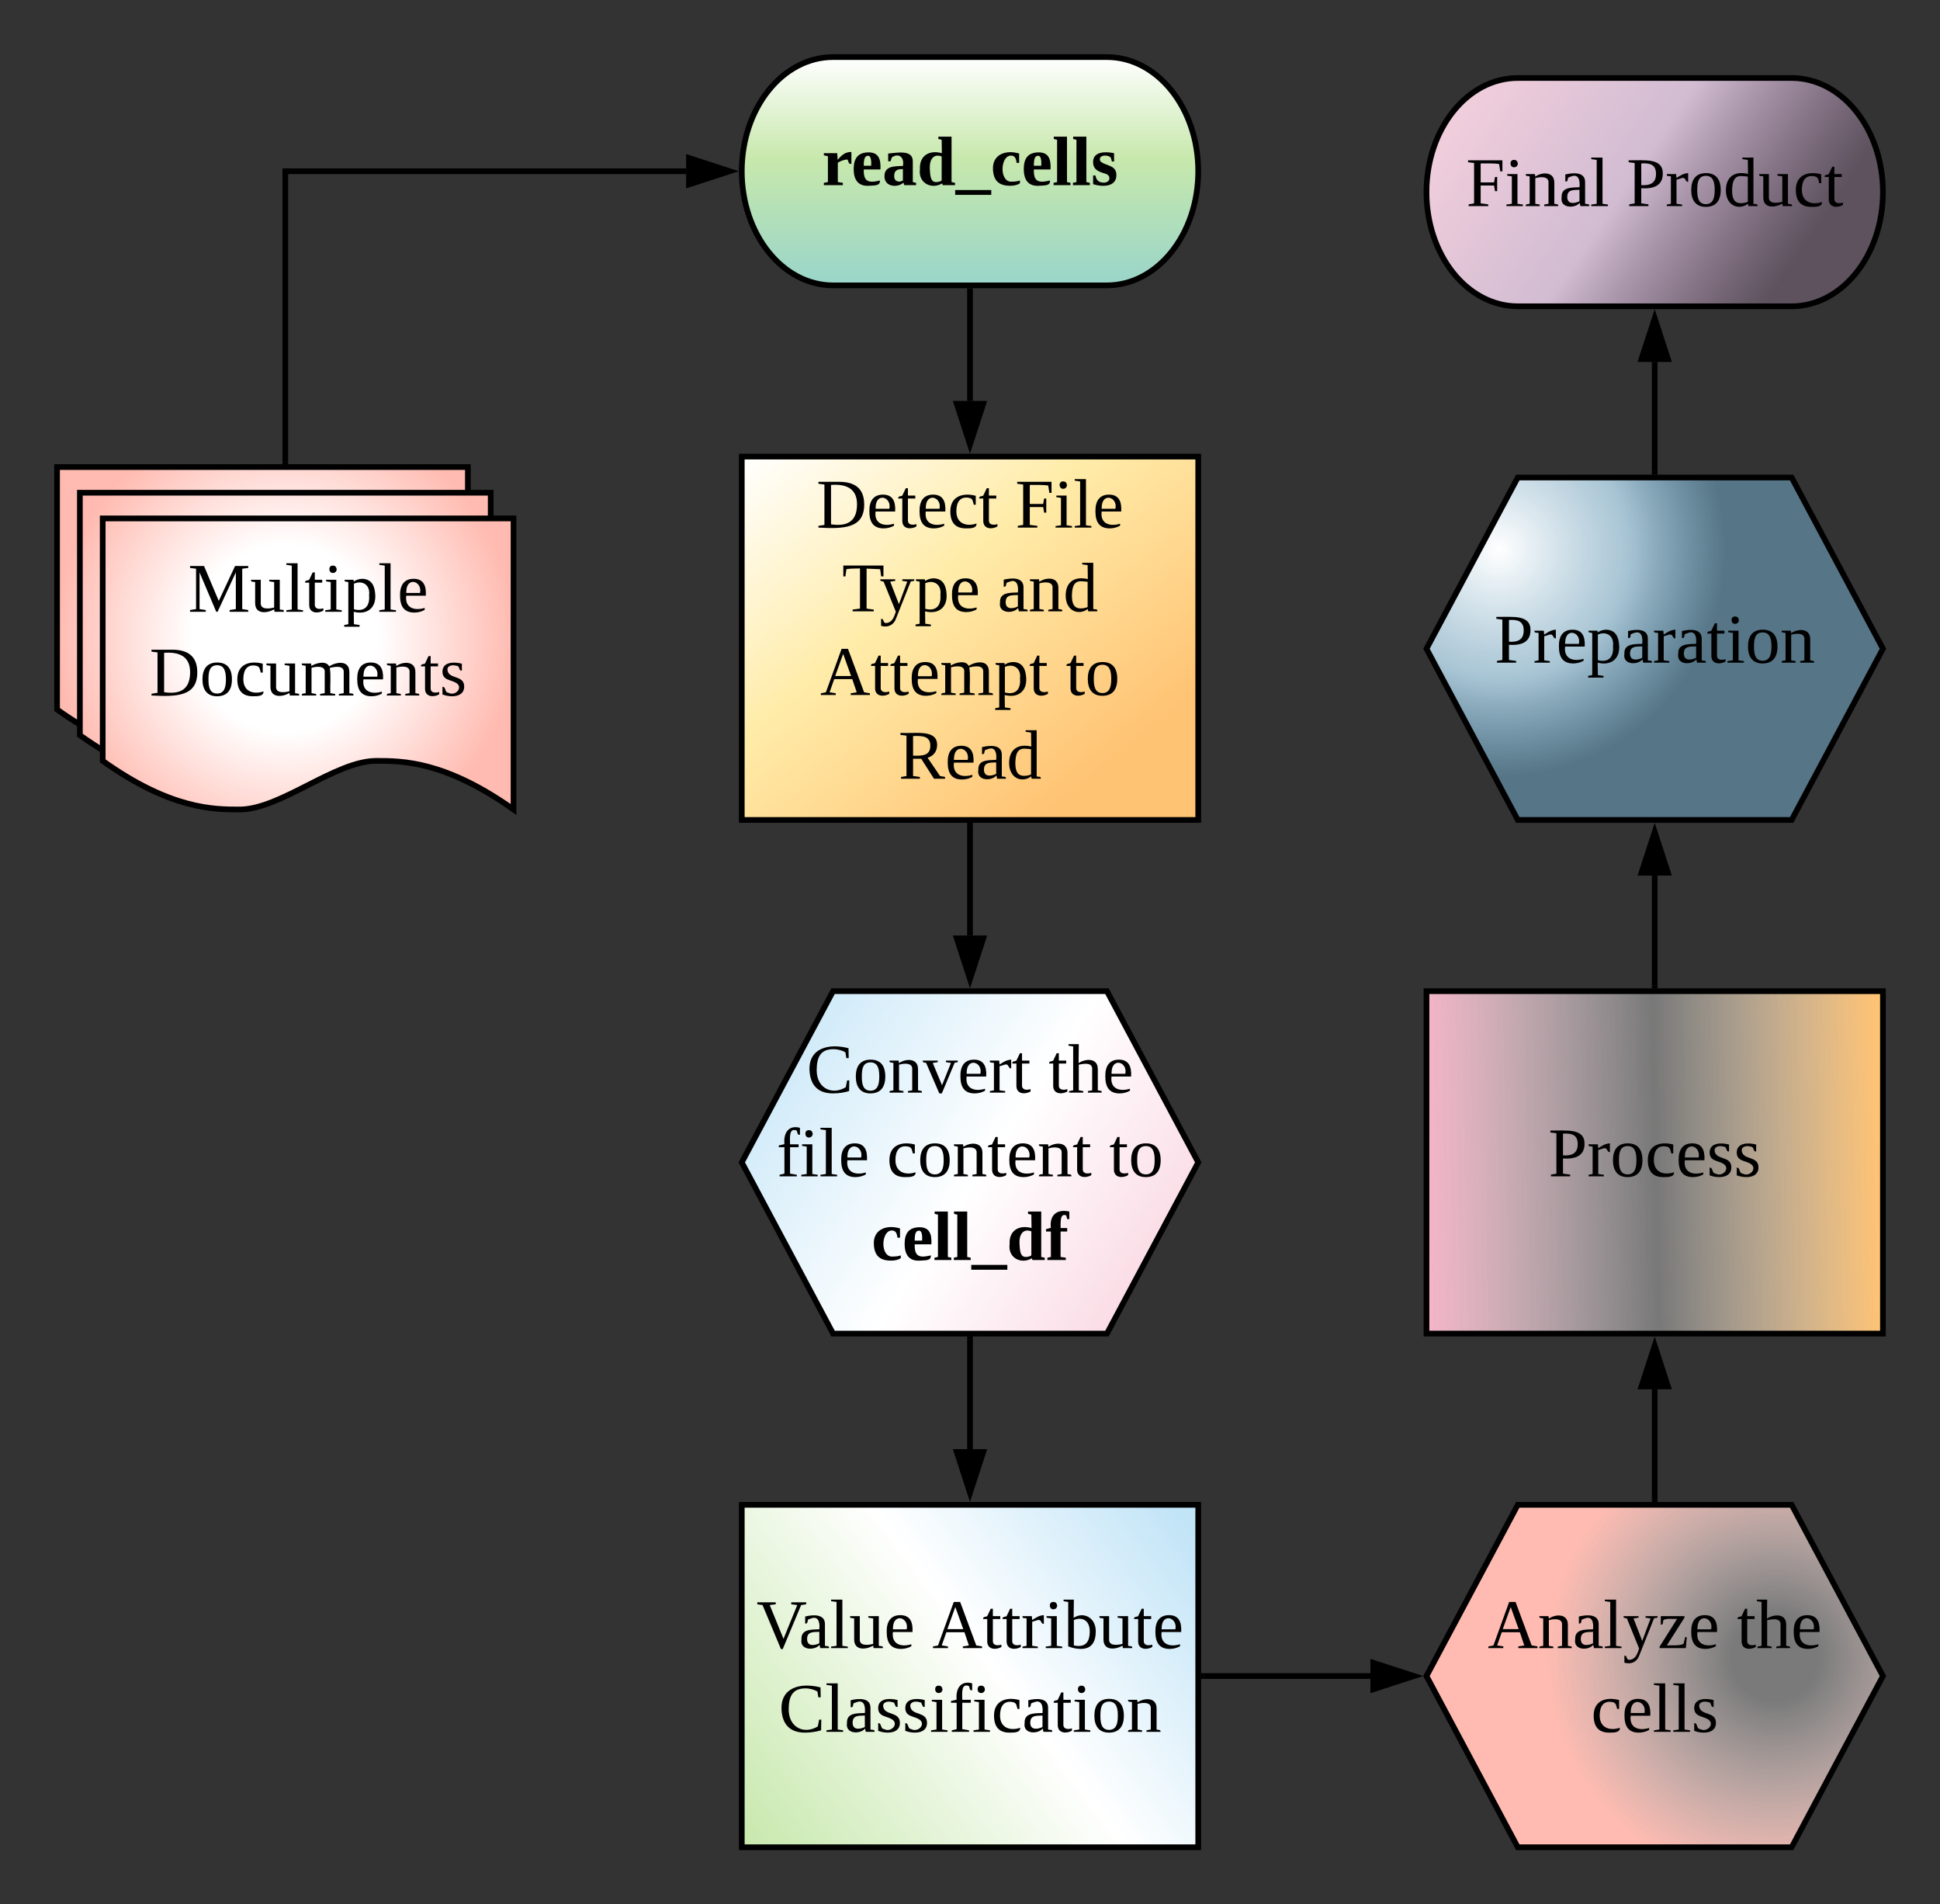 <svg xmlns="http://www.w3.org/2000/svg" xmlns:xlink="http://www.w3.org/1999/xlink" xmlns:lucid="lucid" width="680" height="667.33"><rect width="100%" height="100%" fill="#333333" stroke="none"/><g transform="translate(-180 -140)" lucid:page-tab-id="0_0"><path d="M568 160c17.67 0 32 17.9 32 40s-14.33 40-32 40h-96c-17.67 0-32-17.9-32-40s14.33-40 32-40z" stroke="#000" stroke-width="2" fill="url(#a)"/><use xlink:href="#b" transform="matrix(1,0,0,1,445,165) translate(23.09 39.889)"/><path d="M200 303.67h144v102c-24.05-17.04-39.02-17.04-48.1-17.04-14.4 0-33.55 17.04-47.95 17.04-8.93 0-24.05 0-47.95-17.04z" stroke="#000" stroke-width="2" fill="url(#c)"/><path d="M208 312.67h144v102c-24.05-17.04-39.02-17.04-48.1-17.04-14.4 0-33.55 17.04-47.95 17.04-8.93 0-24.05 0-47.95-17.04z" stroke="#000" stroke-width="2" fill="url(#d)"/><path d="M216 321.67h144v102c-24.05-17.04-39.02-17.04-48.1-17.04-14.4 0-33.55 17.04-47.95 17.04-8.93 0-24.05 0-47.95-17.04z" stroke="#000" stroke-width="2" fill="url(#e)"/><use xlink:href="#f" transform="matrix(1,0,0,1,221,326.667) translate(24.935 27.722)"/><use xlink:href="#g" transform="matrix(1,0,0,1,221,326.667) translate(11.423 57.056)"/><path d="M440 300h160v127.33H440z" stroke="#000" stroke-width="2" fill="url(#h)"/><use xlink:href="#i" transform="matrix(1,0,0,1,445,305) translate(21.188 19.889)"/><use xlink:href="#j" transform="matrix(1,0,0,1,445,305) translate(90.855 19.889)"/><use xlink:href="#k" transform="matrix(1,0,0,1,445,305) translate(30.117 49.222)"/><use xlink:href="#l" transform="matrix(1,0,0,1,445,305) translate(84.642 49.222)"/><use xlink:href="#m" transform="matrix(1,0,0,1,445,305) translate(22.444 78.556)"/><use xlink:href="#n" transform="matrix(1,0,0,1,445,305) translate(108.543 78.556)"/><use xlink:href="#o" transform="matrix(1,0,0,1,445,305) translate(49.944 107.889)"/><path d="M472 487.33h96l32 60-32 60h-96l-32-60z" stroke="#000" stroke-width="2" fill="url(#p)"/><use xlink:href="#q" transform="matrix(1,0,0,1,445,492.333) translate(17.725 30.556)"/><use xlink:href="#r" transform="matrix(1,0,0,1,445,492.333) translate(102.466 30.556)"/><use xlink:href="#s" transform="matrix(1,0,0,1,445,492.333) translate(7.235 59.889)"/><use xlink:href="#t" transform="matrix(1,0,0,1,445,492.333) translate(45.802 59.889)"/><use xlink:href="#u" transform="matrix(1,0,0,1,445,492.333) translate(123.753 59.889)"/><use xlink:href="#v" transform="matrix(1,0,0,1,445,492.333) translate(40.472 89.222)"/><path d="M440 667.33h160v120H440z" stroke="#000" stroke-width="2" fill="url(#w)"/><use xlink:href="#x" transform="matrix(1,0,0,1,445,672.333) translate(0.173 45.222)"/><use xlink:href="#y" transform="matrix(1,0,0,1,445,672.333) translate(61.759 45.222)"/><use xlink:href="#z" transform="matrix(1,0,0,1,445,672.333) translate(7.914 74.556)"/><path d="M712 667.33h96l32 60-32 60h-96l-32-60z" stroke="#000" stroke-width="2" fill="url(#A)"/><use xlink:href="#B" transform="matrix(1,0,0,1,685,672.333) translate(16.435 45.222)"/><use xlink:href="#r" transform="matrix(1,0,0,1,685,672.333) translate(103.756 45.222)"/><use xlink:href="#C" transform="matrix(1,0,0,1,685,672.333) translate(52.66 74.556)"/><path d="M680 487.33h160v120H680z" stroke="#000" stroke-width="2" fill="url(#D)"/><use xlink:href="#E" transform="matrix(1,0,0,1,685,492.333) translate(37.756 59.889)"/><path d="M712 307.33h96l32 60-32 60h-96l-32-60z" stroke="#000" stroke-width="2" fill="url(#F)"/><use xlink:href="#G" transform="matrix(1,0,0,1,685,312.333) translate(18.812 59.889)"/><path d="M808 167.33c17.67 0 32 17.9 32 40s-14.33 40-32 40h-96c-17.67 0-32-17.9-32-40s14.33-40 32-40z" stroke="#000" stroke-width="2" fill="url(#H)"/><use xlink:href="#I" transform="matrix(1,0,0,1,685,172.333) translate(8.898 39.889)"/><use xlink:href="#J" transform="matrix(1,0,0,1,685,172.333) translate(65.188 39.889)"/><path d="M280 301.67V200h140.5" stroke="#000" stroke-width="2" fill="none"/><path d="M281 302.67h-2v-1.03h2z"/><path d="M435.76 200l-14.26 4.64v-9.28z" stroke="#000" stroke-width="2"/><path d="M520 242v38.5" stroke="#000" stroke-width="2" fill="none"/><path d="M521 242.03h-2V241h2z"/><path d="M520 295.76l-4.64-14.26h9.28z" stroke="#000" stroke-width="2"/><path d="M520 429.33v38.5" stroke="#000" stroke-width="2" fill="none"/><path d="M521 429.36h-2v-1.03h2z"/><path d="M520 483.1l-4.64-14.27h9.28z" stroke="#000" stroke-width="2"/><path d="M520 609.33v38.5" stroke="#000" stroke-width="2" fill="none"/><path d="M521 609.36h-2v-1.03h2z"/><path d="M520 663.1l-4.64-14.27h9.28z" stroke="#000" stroke-width="2"/><path d="M602 727.33h58.36" stroke="#000" stroke-width="2" fill="none"/><path d="M602.03 728.33H601v-2h1.03z"/><path d="M675.63 727.33l-14.27 4.64v-9.27z" stroke="#000" stroke-width="2"/><path d="M760 665.33v-38.5" stroke="#000" stroke-width="2" fill="none"/><path d="M761 666.33h-2v-1.02h2z"/><path d="M760 611.57l4.64 14.27h-9.28z" stroke="#000" stroke-width="2"/><path d="M760 485.33v-38.5" stroke="#000" stroke-width="2" fill="none"/><path d="M761 486.33h-2v-1.02h2z"/><path d="M760 431.57l4.64 14.27h-9.28z" stroke="#000" stroke-width="2"/><path d="M760 305.33v-38.5" stroke="#000" stroke-width="2" fill="none"/><path d="M761 306.33h-2v-1.02h2z"/><path d="M760 251.57l4.64 14.27h-9.28z" stroke="#000" stroke-width="2"/><defs><linearGradient gradientUnits="userSpaceOnUse" id="a" x1="600" y1="160" x2="600" y2="240"><stop offset="0%" stop-color="#fff"/><stop offset="44.96%" stop-color="#c7e8ac"/><stop offset="100%" stop-color="#99d5ca"/></linearGradient><path d="M132-132c-21 0-37 9-50 16v100l26 4V0H10v-12l21-4v-133l-21-5v-11h69l2 34c17-18 35-41 71-40v61c-17 3-14-14-20-22" id="K"/><path d="M12-83c0-55 22-85 75-86 52-1 66 33 63 88H64c-1 37 6 64 44 63 14 0 28-4 39-6 3 28-28 25-55 27-57 4-80-31-80-86zm90-17c2-26 0-63-27-48-10 9-11 28-11 48h38" id="L"/><path d="M31-163c51-5 127-20 127 40v107l17 4V0h-61l-4-13C82 13 12 12 12-46c0-51 46-52 95-53 9-45-22-69-57-44l-7 20H31v-40zM62-47c0 30 26 34 45 23v-59c-28 0-45 6-45 36" id="M"/><path d="M15-82c-4-69 47-101 113-83l-1-69-17-4v-12h68v234l18 4V0h-63l-4-9C77 23 5-9 15-82zm112-66c-43-16-64 17-61 65 2 33 3 67 32 67 12 0 22-3 29-8v-124" id="N"/><path d="M-3 50V25h186v25H-3" id="O"/><path d="M109-18c15 0 31-2 42-6v14c-11 9-31 13-51 13-59 0-86-28-88-86-3-75 66-101 135-80v48h-13c-3-20-7-40-34-37-51 7-55 138 9 134" id="P"/><path d="M76-16l18 4V0H7v-12l18-4v-218l-17-4v-12h68v234" id="Q"/><path d="M102-142c-14-17-68-15-54 18 24 26 83 17 83 72 0 62-72 62-120 47v-45h12c4 23 16 37 43 37 35 0 39-37 9-46-31-9-65-19-64-61 0-52 59-55 108-45v43h-11" id="R"/><g id="b"><use transform="matrix(0.068,0,0,0.068,0,0)" xlink:href="#K"/><use transform="matrix(0.068,0,0,0.068,10.321,0)" xlink:href="#L"/><use transform="matrix(0.068,0,0,0.068,21.117,0)" xlink:href="#M"/><use transform="matrix(0.068,0,0,0.068,33.34,0)" xlink:href="#N"/><use transform="matrix(0.068,0,0,0.068,46.92,0)" xlink:href="#O"/><use transform="matrix(0.068,0,0,0.068,59.142,0)" xlink:href="#P"/><use transform="matrix(0.068,0,0,0.068,69.938,0)" xlink:href="#L"/><use transform="matrix(0.068,0,0,0.068,80.735,0)" xlink:href="#Q"/><use transform="matrix(0.068,0,0,0.068,87.525,0)" xlink:href="#Q"/><use transform="matrix(0.068,0,0,0.068,94.315,0)" xlink:href="#R"/></g><radialGradient gradientUnits="userSpaceOnUse" id="c" fx="280" fy="363.67" cx="280" cy="363.67" r="80"><stop offset="0%" stop-color="#fff"/><stop offset="40.76%" stop-color="#fff"/><stop offset="100%" stop-color="#ffbbb1"/></radialGradient><radialGradient gradientUnits="userSpaceOnUse" id="d" fx="280" fy="363.67" cx="280" cy="363.67" r="80"><stop offset="0%" stop-color="#fff"/><stop offset="40.76%" stop-color="#fff"/><stop offset="100%" stop-color="#ffbbb1"/></radialGradient><radialGradient gradientUnits="userSpaceOnUse" id="e" fx="280" fy="363.67" cx="280" cy="363.67" r="80"><stop offset="0%" stop-color="#fff"/><stop offset="40.76%" stop-color="#fff"/><stop offset="100%" stop-color="#ffbbb1"/></radialGradient><path d="M152 0h-7L59-203v189l32 5v9H10v-9l31-5v-208l-31-4v-10h72l76 180 84-180h68v10l-31 4v208l31 5v9h-96v-9l32-5v-189" id="S"/><path d="M124-13C89 8 26 15 26-45v-108c-8-3-24 2-21-12h50v118c-3 37 42 32 69 25v-131l-25-4v-8h54v153c8 3 24-2 21 12h-48" id="T"/><path d="M65-12l28 4v8H7v-8l28-4v-226l-28-4v-8h58v238" id="U"/><path d="M54-38c-1 25 24 26 44 20v12C71 10 25 9 25-35v-115H4c-2-14 14-10 21-15l18-38h11v38h38v15H54v112" id="V"/><path d="M47-200c-23 0-25-39 0-38 13 0 18 7 20 19-1 11-8 19-20 19zM65-12l28 4v8H8v-8l28-4v-141l-24-4v-8h53v153" id="W"/><path d="M166-85c3 67-44 102-111 85l1 64 29 4v9H6v-9l21-4v-217c-7-3-22 1-19-12h46l1 9c11-8 26-14 45-14 47 2 64 36 66 85zM56-13c53 14 83-14 78-72 7-53-33-79-78-60v132" id="X"/><path d="M84-170c49 0 66 33 63 87H46c-8 60 38 80 95 63v10C128-2 108 4 88 4 34 4 14-29 14-84c-1-54 22-86 70-86zm33 73c12-57-57-82-69-24-1 7-2 15-2 24h71" id="Y"/><g id="f"><use transform="matrix(0.068,0,0,0.068,0,0)" xlink:href="#S"/><use transform="matrix(0.068,0,0,0.068,21.728,0)" xlink:href="#T"/><use transform="matrix(0.068,0,0,0.068,33.951,0)" xlink:href="#U"/><use transform="matrix(0.068,0,0,0.068,40.741,0)" xlink:href="#V"/><use transform="matrix(0.068,0,0,0.068,47.531,0)" xlink:href="#W"/><use transform="matrix(0.068,0,0,0.068,54.321,0)" xlink:href="#X"/><use transform="matrix(0.068,0,0,0.068,66.543,0)" xlink:href="#U"/><use transform="matrix(0.068,0,0,0.068,73.333,0)" xlink:href="#Y"/></g><path d="M75-17c87 13 134-18 134-103 0-78-51-106-134-100v203zm171-102C246 5 139 7 10 0v-9l31-5v-208l-31-4v-10h107c82 0 129 35 129 117" id="Z"/><path d="M90-170c52 0 76 32 76 87 0 54-24 87-77 87-51 0-75-34-75-87 0-54 24-87 76-87zM89-10c39 0 46-35 46-73 0-39-7-73-46-73-39 1-44 34-44 73s6 72 44 73" id="aa"/><path d="M45-84c0 64 52 80 104 63 1 25-30 25-55 25-56 0-80-32-80-88 0-76 62-98 131-80v46h-10c-5-15-4-31-23-35-47-10-67 21-67 69" id="ab"/><path d="M126-118c4-37-42-32-68-25v131l24 4v8H8C5-13 21-9 28-12v-141c-7-3-23 1-20-12h48l1 13c22-15 77-30 92 2 32-22 104-36 104 29v109c8 3 24-2 21 12h-75v-8l25-4v-106c3-39-45-31-72-24 7 37 1 88 3 130l25 4v8h-78v-8l24-4v-106" id="ac"/><path d="M125-118c4-37-41-34-68-26v132l23 4v8H8C5-13 21-9 28-12v-141c-7-3-23 1-20-12h47l2 13c31-23 98-29 98 31v109c7 3 23-1 20 12h-72v-8l22-4v-106" id="ad"/><path d="M41-130c7 48 86 23 86 84 0 56-69 57-112 41v-40c20 0 9 29 31 31 35 19 77-26 41-50-27-18-72-13-72-59 0-50 58-52 100-41v36c-19 1-8-25-28-25-21-7-50-1-46 23" id="ae"/><g id="g"><use transform="matrix(0.068,0,0,0.068,0,0)" xlink:href="#Z"/><use transform="matrix(0.068,0,0,0.068,17.586,0)" xlink:href="#aa"/><use transform="matrix(0.068,0,0,0.068,29.809,0)" xlink:href="#ab"/><use transform="matrix(0.068,0,0,0.068,40.605,0)" xlink:href="#T"/><use transform="matrix(0.068,0,0,0.068,52.827,0)" xlink:href="#ac"/><use transform="matrix(0.068,0,0,0.068,71.84,0)" xlink:href="#Y"/><use transform="matrix(0.068,0,0,0.068,82.636,0)" xlink:href="#ad"/><use transform="matrix(0.068,0,0,0.068,94.858,0)" xlink:href="#V"/><use transform="matrix(0.068,0,0,0.068,101.648,0)" xlink:href="#ae"/></g><linearGradient gradientUnits="userSpaceOnUse" id="h" x1="440" y1="300" x2="543.53" y2="427.33"><stop offset="0%" stop-color="#fff"/><stop offset="46.64%" stop-color="#ffeca9"/><stop offset="100%" stop-color="#ffc374"/></linearGradient><g id="i"><use transform="matrix(0.068,0,0,0.068,0,0)" xlink:href="#Z"/><use transform="matrix(0.068,0,0,0.068,17.586,0)" xlink:href="#Y"/><use transform="matrix(0.068,0,0,0.068,28.383,0)" xlink:href="#V"/><use transform="matrix(0.068,0,0,0.068,35.173,0)" xlink:href="#Y"/><use transform="matrix(0.068,0,0,0.068,45.969,0)" xlink:href="#ab"/><use transform="matrix(0.068,0,0,0.068,56.765,0)" xlink:href="#V"/></g><path d="M75-106v92l39 5v9H13v-9l28-5v-208l-31-4v-10h177v57h-11l-6-38c-28-4-63-3-95-3v98h69l5-28h11v73h-11l-5-29H75" id="af"/><g id="j"><use transform="matrix(0.068,0,0,0.068,0,0)" xlink:href="#af"/><use transform="matrix(0.068,0,0,0.068,13.58,0)" xlink:href="#W"/><use transform="matrix(0.068,0,0,0.068,20.37,0)" xlink:href="#U"/><use transform="matrix(0.068,0,0,0.068,27.16,0)" xlink:href="#Y"/></g><path d="M55 0v-9l38-5v-207c-22 1-53 0-70 4l-5 37H7v-56h207v56h-12l-5-37-70-3v206l37 5v9H55" id="ag"/><path d="M161-154L85 37C75 66 49 86 8 75V39c18-2 6 24 29 21 30-4 38-32 47-58L21-153c-7-3-20 0-17-12h77v8l-26 4 45 116 43-116-26-4v-8h62v8" id="ah"/><g id="k"><use transform="matrix(0.068,0,0,0.068,0,0)" xlink:href="#ag"/><use transform="matrix(0.068,0,0,0.068,13.173,0)" xlink:href="#ah"/><use transform="matrix(0.068,0,0,0.068,25.395,0)" xlink:href="#X"/><use transform="matrix(0.068,0,0,0.068,37.617,0)" xlink:href="#Y"/></g><path d="M32-163c41-10 102-14 102 39v112c8 3 24-2 21 12h-45l-4-17C83 13 3 13 13-46c-2-50 45-50 92-51 4-36-5-70-42-56-6 2-12 4-16 6-4 7 0 23-15 20v-36zM42-47c0 41 41 33 63 22v-59c-34 1-63-1-63 37" id="ai"/><path d="M13-81c0-71 46-101 114-85l-1-72-28-4v-8h57v238c8 3 24-2 21 12h-47l-2-12C80 23 13-1 13-81zm77-74c-37 1-44 33-45 74 0 38 9 66 45 66 14 0 27-3 36-7v-130c-10-1-24-3-36-3" id="aj"/><g id="l"><use transform="matrix(0.068,0,0,0.068,0,0)" xlink:href="#ai"/><use transform="matrix(0.068,0,0,0.068,10.796,0)" xlink:href="#ad"/><use transform="matrix(0.068,0,0,0.068,23.019,0)" xlink:href="#aj"/></g><path d="M81-9v9H4v-9l26-5 81-224h33l83 224 30 5v9h-99v-9l31-5-23-68H73L49-14zm38-203L78-98h82" id="ak"/><g id="m"><use transform="matrix(0.068,0,0,0.068,0,0)" xlink:href="#ak"/><use transform="matrix(0.068,0,0,0.068,17.586,0)" xlink:href="#V"/><use transform="matrix(0.068,0,0,0.068,24.377,0)" xlink:href="#V"/><use transform="matrix(0.068,0,0,0.068,31.167,0)" xlink:href="#Y"/><use transform="matrix(0.068,0,0,0.068,41.963,0)" xlink:href="#ac"/><use transform="matrix(0.068,0,0,0.068,60.975,0)" xlink:href="#X"/><use transform="matrix(0.068,0,0,0.068,73.198,0)" xlink:href="#V"/></g><g id="n"><use transform="matrix(0.068,0,0,0.068,0,0)" xlink:href="#V"/><use transform="matrix(0.068,0,0,0.068,6.79,0)" xlink:href="#aa"/></g><path d="M199-173c-1 36-21 56-49 65l64 94 26 5v9h-57l-66-103H75v89l35 5v9H13v-9l28-5v-208l-31-4v-10c80 4 190-20 189 63zM75-119c50 2 89-1 89-51 0-49-39-52-89-50v101" id="al"/><g id="o"><use transform="matrix(0.068,0,0,0.068,0,0)" xlink:href="#al"/><use transform="matrix(0.068,0,0,0.068,16.296,0)" xlink:href="#Y"/><use transform="matrix(0.068,0,0,0.068,27.093,0)" xlink:href="#ai"/><use transform="matrix(0.068,0,0,0.068,37.889,0)" xlink:href="#aj"/></g><linearGradient gradientUnits="userSpaceOnUse" id="p" x1="440" y1="487.33" x2="600" y2="594"><stop offset="0%" stop-color="#c1e4f7"/><stop offset="54.62%" stop-color="#fff"/><stop offset="100%" stop-color="#f9d2de"/></linearGradient><path d="M52-115c0 93 80 130 150 87l7-35h11l-1 55c-23 7-52 12-83 12C60 4 19-37 15-115c-5-113 97-141 201-114l1 51h-12l-5-30c-15-9-39-16-62-16-66 0-86 41-86 109" id="am"/><path d="M164-154L98 4H85L17-153c-7-3-20 0-17-12h77v8l-26 4L99-38l46-115-26-4v-8h61v8" id="an"/><path d="M57-145c16-10 35-24 60-25v45c-19 1-8-30-40-17l-20 6v124l29 4v8H7v-8l21-4v-141c-8-3-24 2-21-12h48" id="ao"/><g id="q"><use transform="matrix(0.068,0,0,0.068,0,0)" xlink:href="#am"/><use transform="matrix(0.068,0,0,0.068,16.296,0)" xlink:href="#aa"/><use transform="matrix(0.068,0,0,0.068,28.519,0)" xlink:href="#ad"/><use transform="matrix(0.068,0,0,0.068,40.741,0)" xlink:href="#an"/><use transform="matrix(0.068,0,0,0.068,52.963,0)" xlink:href="#Y"/><use transform="matrix(0.068,0,0,0.068,63.759,0)" xlink:href="#ao"/><use transform="matrix(0.068,0,0,0.068,71.84,0)" xlink:href="#V"/></g><path d="M126-119c3-38-42-31-69-25v132l23 4v8H7v-8l21-4v-226l-24-4v-8h53l-1 98c31-22 99-31 99 31v109c7 3 23-1 20 12h-71v-8l22-4v-107" id="ap"/><g id="r"><use transform="matrix(0.068,0,0,0.068,0,0)" xlink:href="#V"/><use transform="matrix(0.068,0,0,0.068,6.79,0)" xlink:href="#ap"/><use transform="matrix(0.068,0,0,0.068,19.012,0)" xlink:href="#Y"/></g><path d="M103-236c-39-15-35 32-34 71h44v15H69v136l35 6v8H15v-8l25-6v-136H11v-9l29-7c-6-59 23-100 80-84v36c-15 2-12-14-17-22" id="aq"/><g id="s"><use transform="matrix(0.068,0,0,0.068,0,0)" xlink:href="#aq"/><use transform="matrix(0.068,0,0,0.068,8.08,0)" xlink:href="#W"/><use transform="matrix(0.068,0,0,0.068,14.87,0)" xlink:href="#U"/><use transform="matrix(0.068,0,0,0.068,21.66,0)" xlink:href="#Y"/></g><g id="t"><use transform="matrix(0.068,0,0,0.068,0,0)" xlink:href="#ab"/><use transform="matrix(0.068,0,0,0.068,10.796,0)" xlink:href="#aa"/><use transform="matrix(0.068,0,0,0.068,23.019,0)" xlink:href="#ad"/><use transform="matrix(0.068,0,0,0.068,35.241,0)" xlink:href="#V"/><use transform="matrix(0.068,0,0,0.068,42.031,0)" xlink:href="#Y"/><use transform="matrix(0.068,0,0,0.068,52.827,0)" xlink:href="#ad"/><use transform="matrix(0.068,0,0,0.068,65.049,0)" xlink:href="#V"/></g><g id="u"><use transform="matrix(0.068,0,0,0.068,0,0)" xlink:href="#V"/><use transform="matrix(0.068,0,0,0.068,6.79,0)" xlink:href="#aa"/></g><path d="M107-230c-31-13-29 30-29 65h34v18H78v131l27 4V0H10v-12l18-4v-131H3v-12l25-7c-8-66 31-98 95-84v39h-11" id="ar"/><g id="v"><use transform="matrix(0.068,0,0,0.068,0,0)" xlink:href="#P"/><use transform="matrix(0.068,0,0,0.068,10.796,0)" xlink:href="#L"/><use transform="matrix(0.068,0,0,0.068,21.593,0)" xlink:href="#Q"/><use transform="matrix(0.068,0,0,0.068,28.383,0)" xlink:href="#Q"/><use transform="matrix(0.068,0,0,0.068,35.173,0)" xlink:href="#O"/><use transform="matrix(0.068,0,0,0.068,47.395,0)" xlink:href="#N"/><use transform="matrix(0.068,0,0,0.068,60.975,0)" xlink:href="#ar"/></g><linearGradient gradientUnits="userSpaceOnUse" id="w" x1="440" y1="787.33" x2="600" y2="667.33"><stop offset="0%" stop-color="#c7e8ac"/><stop offset="54.2%" stop-color="#fff"/><stop offset="96.64%" stop-color="#c1e4f7"/></linearGradient><path d="M256-236v10l-26 4L135 5h-9L31-222l-27-4v-10h95v10l-31 4 71 174 71-174-31-4v-10h77" id="as"/><g id="x"><use transform="matrix(0.068,0,0,0.068,0,0)" xlink:href="#as"/><use transform="matrix(0.068,0,0,0.068,14.87,0)" xlink:href="#ai"/><use transform="matrix(0.068,0,0,0.068,25.667,0)" xlink:href="#U"/><use transform="matrix(0.068,0,0,0.068,32.457,0)" xlink:href="#T"/><use transform="matrix(0.068,0,0,0.068,44.679,0)" xlink:href="#Y"/></g><path d="M53-14c58 12 82-15 82-73 0-52-35-77-82-58v131zM89 4C64 4 42-2 24-9v-229l-24-4v-8h53l-1 94c48-33 114-4 114 69 0 57-23 91-77 91" id="at"/><g id="y"><use transform="matrix(0.068,0,0,0.068,0,0)" xlink:href="#ak"/><use transform="matrix(0.068,0,0,0.068,17.586,0)" xlink:href="#V"/><use transform="matrix(0.068,0,0,0.068,24.377,0)" xlink:href="#V"/><use transform="matrix(0.068,0,0,0.068,31.167,0)" xlink:href="#ao"/><use transform="matrix(0.068,0,0,0.068,39.247,0)" xlink:href="#W"/><use transform="matrix(0.068,0,0,0.068,46.037,0)" xlink:href="#at"/><use transform="matrix(0.068,0,0,0.068,58.259,0)" xlink:href="#T"/><use transform="matrix(0.068,0,0,0.068,70.481,0)" xlink:href="#V"/><use transform="matrix(0.068,0,0,0.068,77.272,0)" xlink:href="#Y"/></g><g id="z"><use transform="matrix(0.068,0,0,0.068,0,0)" xlink:href="#am"/><use transform="matrix(0.068,0,0,0.068,16.296,0)" xlink:href="#U"/><use transform="matrix(0.068,0,0,0.068,23.086,0)" xlink:href="#ai"/><use transform="matrix(0.068,0,0,0.068,33.883,0)" xlink:href="#ae"/><use transform="matrix(0.068,0,0,0.068,43.389,0)" xlink:href="#ae"/><use transform="matrix(0.068,0,0,0.068,52.895,0)" xlink:href="#W"/><use transform="matrix(0.068,0,0,0.068,59.685,0)" xlink:href="#aq"/><use transform="matrix(0.068,0,0,0.068,67.765,0)" xlink:href="#W"/><use transform="matrix(0.068,0,0,0.068,74.556,0)" xlink:href="#ab"/><use transform="matrix(0.068,0,0,0.068,85.352,0)" xlink:href="#ai"/><use transform="matrix(0.068,0,0,0.068,96.148,0)" xlink:href="#V"/><use transform="matrix(0.068,0,0,0.068,102.938,0)" xlink:href="#W"/><use transform="matrix(0.068,0,0,0.068,109.728,0)" xlink:href="#aa"/><use transform="matrix(0.068,0,0,0.068,121.951,0)" xlink:href="#ad"/></g><radialGradient gradientUnits="userSpaceOnUse" id="A" fx="802.11" fy="721.02" cx="802.11" cy="721.02" r="80"><stop offset="0%" stop-color="#fff" stop-opacity=".35"/><stop offset="18.91%" stop-color="#fff" stop-opacity=".35"/><stop offset="100%" stop-color="#ffbbb1"/></radialGradient><path d="M10 0v-8l90-143c-23 2-54-4-70 6-5 8 1 26-14 24v-44h122v8L47-14c29-2 65 3 86-8l9-35h8l-5 57H10" id="au"/><g id="B"><use transform="matrix(0.068,0,0,0.068,0,0)" xlink:href="#ak"/><use transform="matrix(0.068,0,0,0.068,17.586,0)" xlink:href="#ad"/><use transform="matrix(0.068,0,0,0.068,29.809,0)" xlink:href="#ai"/><use transform="matrix(0.068,0,0,0.068,40.605,0)" xlink:href="#U"/><use transform="matrix(0.068,0,0,0.068,47.395,0)" xlink:href="#ah"/><use transform="matrix(0.068,0,0,0.068,59.617,0)" xlink:href="#au"/><use transform="matrix(0.068,0,0,0.068,70.414,0)" xlink:href="#Y"/></g><g id="C"><use transform="matrix(0.068,0,0,0.068,0,0)" xlink:href="#ab"/><use transform="matrix(0.068,0,0,0.068,10.796,0)" xlink:href="#Y"/><use transform="matrix(0.068,0,0,0.068,21.593,0)" xlink:href="#U"/><use transform="matrix(0.068,0,0,0.068,28.383,0)" xlink:href="#U"/><use transform="matrix(0.068,0,0,0.068,35.173,0)" xlink:href="#ae"/></g><linearGradient gradientUnits="userSpaceOnUse" id="D" x1="680" y1="607.33" x2="840" y2="604.61"><stop offset="0%" stop-color="#f5b5c8"/><stop offset="50.84%" stop-color="#fff" stop-opacity=".34"/><stop offset="100%" stop-color="#ffc374"/></linearGradient><path d="M75-108c48 3 76-12 76-58s-28-57-76-54v112zm111-58c-1 60-46 78-111 74v78l37 5v9H13v-9l28-5v-208l-31-4v-10c81 1 178-14 176 70" id="av"/><g id="E"><use transform="matrix(0.068,0,0,0.068,0,0)" xlink:href="#av"/><use transform="matrix(0.068,0,0,0.068,13.58,0)" xlink:href="#ao"/><use transform="matrix(0.068,0,0,0.068,21.66,0)" xlink:href="#aa"/><use transform="matrix(0.068,0,0,0.068,33.883,0)" xlink:href="#ab"/><use transform="matrix(0.068,0,0,0.068,44.679,0)" xlink:href="#Y"/><use transform="matrix(0.068,0,0,0.068,55.475,0)" xlink:href="#ae"/><use transform="matrix(0.068,0,0,0.068,64.981,0)" xlink:href="#ae"/></g><radialGradient gradientUnits="userSpaceOnUse" id="F" fx="705.26" fy="332.6" cx="705.26" cy="332.6" r="80"><stop offset="0%" stop-color="#fff"/><stop offset="56.69%" stop-color="#c1e4f7" stop-opacity=".82"/><stop offset="100%" stop-color="#82c9ef" stop-opacity=".44"/></radialGradient><g id="G"><use transform="matrix(0.068,0,0,0.068,0,0)" xlink:href="#av"/><use transform="matrix(0.068,0,0,0.068,13.58,0)" xlink:href="#ao"/><use transform="matrix(0.068,0,0,0.068,21.66,0)" xlink:href="#Y"/><use transform="matrix(0.068,0,0,0.068,32.457,0)" xlink:href="#X"/><use transform="matrix(0.068,0,0,0.068,44.679,0)" xlink:href="#ai"/><use transform="matrix(0.068,0,0,0.068,55.475,0)" xlink:href="#ao"/><use transform="matrix(0.068,0,0,0.068,63.556,0)" xlink:href="#ai"/><use transform="matrix(0.068,0,0,0.068,74.352,0)" xlink:href="#V"/><use transform="matrix(0.068,0,0,0.068,81.142,0)" xlink:href="#W"/><use transform="matrix(0.068,0,0,0.068,87.932,0)" xlink:href="#aa"/><use transform="matrix(0.068,0,0,0.068,100.154,0)" xlink:href="#ad"/></g><linearGradient gradientUnits="userSpaceOnUse" id="H" x1="680" y1="167.33" x2="797.89" y2="247.33"><stop offset="0%" stop-color="#f9d2de"/><stop offset="55.61%" stop-color="#d1bcd2"/><stop offset="100%" stop-color="#b492b6" stop-opacity=".33"/></linearGradient><g id="I"><use transform="matrix(0.068,0,0,0.068,0,0)" xlink:href="#af"/><use transform="matrix(0.068,0,0,0.068,13.58,0)" xlink:href="#W"/><use transform="matrix(0.068,0,0,0.068,20.37,0)" xlink:href="#ad"/><use transform="matrix(0.068,0,0,0.068,32.593,0)" xlink:href="#ai"/><use transform="matrix(0.068,0,0,0.068,43.389,0)" xlink:href="#U"/></g><g id="J"><use transform="matrix(0.068,0,0,0.068,0,0)" xlink:href="#av"/><use transform="matrix(0.068,0,0,0.068,13.58,0)" xlink:href="#ao"/><use transform="matrix(0.068,0,0,0.068,21.66,0)" xlink:href="#aa"/><use transform="matrix(0.068,0,0,0.068,33.883,0)" xlink:href="#aj"/><use transform="matrix(0.068,0,0,0.068,46.105,0)" xlink:href="#T"/><use transform="matrix(0.068,0,0,0.068,58.327,0)" xlink:href="#ab"/><use transform="matrix(0.068,0,0,0.068,69.123,0)" xlink:href="#V"/></g></defs></g></svg>